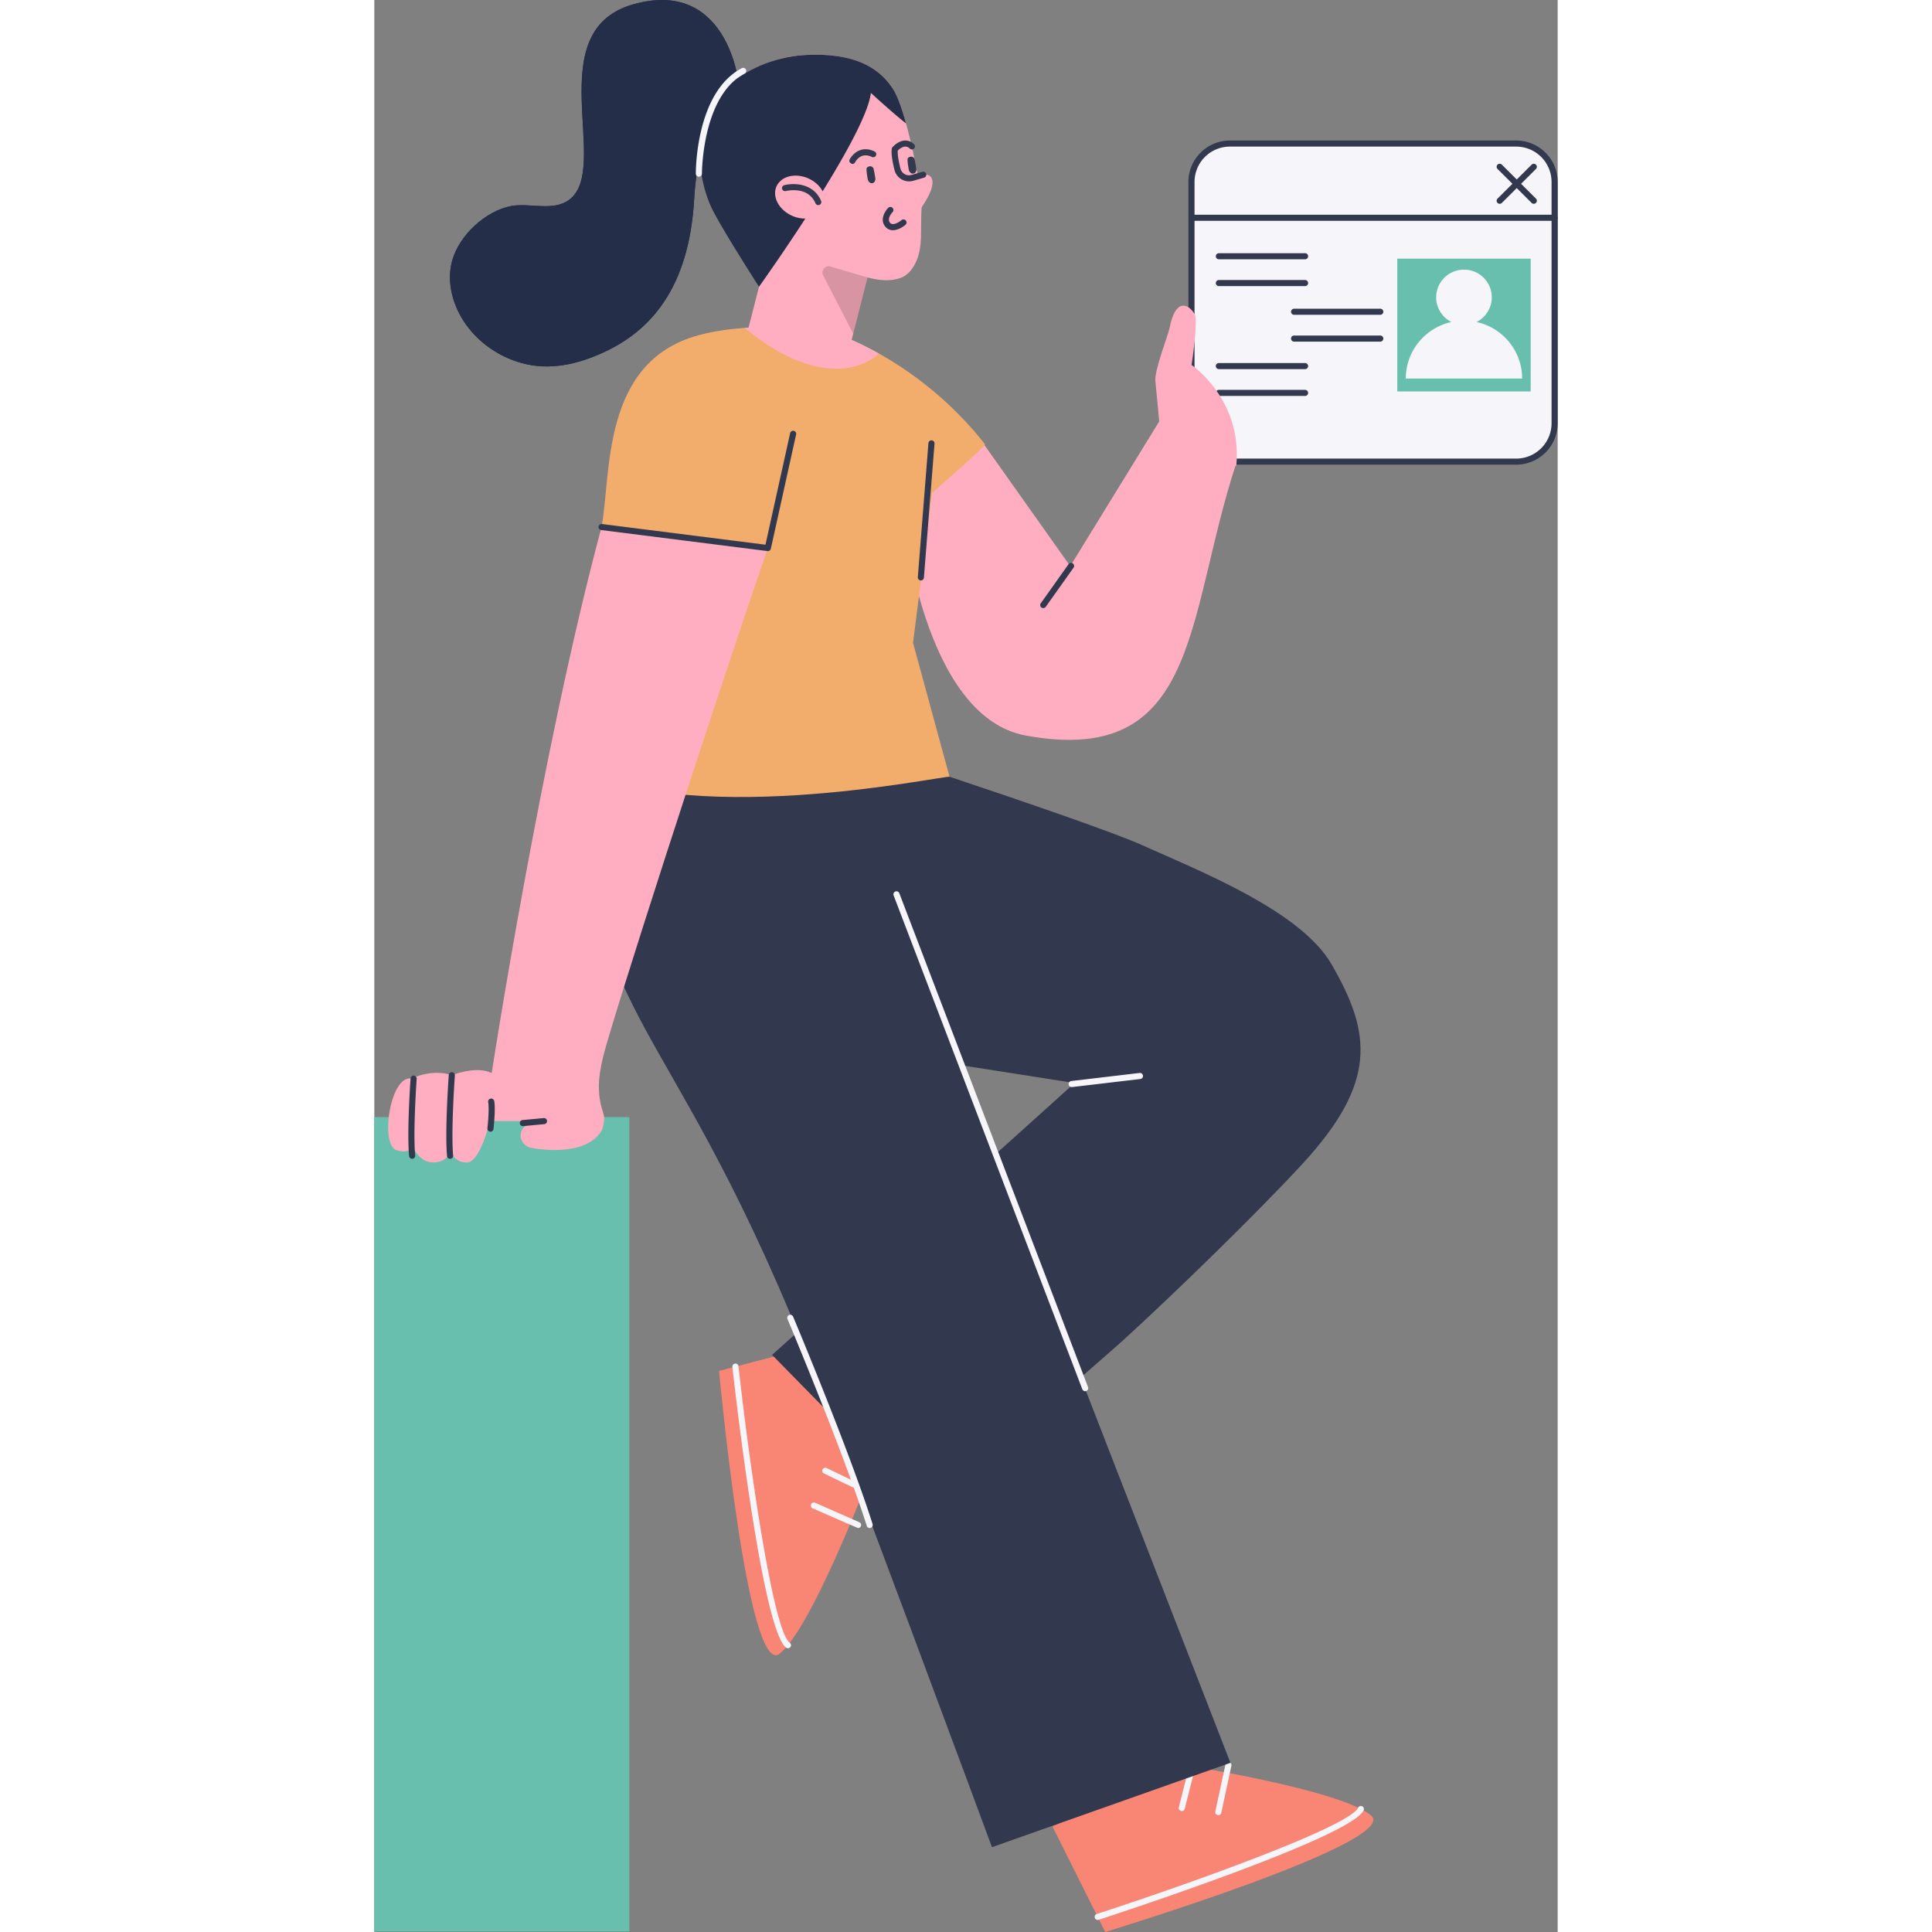 <svg preserveAspectRatio="xMidYMid meet" data-bbox="51 20 98 160" viewBox="51 20 98 160" height="200" width="200" xmlns:xlink="http://www.w3.org/1999/xlink" xmlns="http://www.w3.org/2000/svg" data-type="color" role="presentation" aria-hidden="true" aria-label="">
    <rect x="51" y="20" width="98" height="160" fill="#808080" stroke="none"/>
    <g>
        <defs>
            <path d="m101.5 56.82 7.133 10.067 8.381-13.632c-.017-.773 6.985 2.42 5.779 3.92-4.692 13.08-2.922 26.459-17.83 23.742-8.568-1.561-10.141-18.175-10.141-18.175l6.678-5.922z" id="7e84d0c3-c175-48fd-a36b-7f588043560c_comp-li51ce72"></path>
        </defs>
        <clipPath id="a6562ef1-e578-453d-a013-a884d1c5cbae_comp-li51ce72">
            <use overflow="visible" xlink:href="#7e84d0c3-c175-48fd-a36b-7f588043560c_comp-li51ce72"></use>
        </clipPath>
        <path d="m101.5 56.82 7.133 10.067 8.381-13.632c-.017-.773 6.985 2.42 5.779 3.92-4.692 13.08-2.922 26.459-17.83 23.742-8.568-1.561-10.141-18.175-10.141-18.175l6.678-5.922z" fill="#FFAEC1" clip-path="url(#a6562ef1-e578-453d-a013-a884d1c5cbae_comp-li51ce72)" data-color="1"></path>
        <defs>
            <path id="58ecea12-9822-4aa4-857e-d46c46fe6b7c_comp-li51ce72" d="M72.121 112.515v67.443H51v-67.443h21.121z"></path>
        </defs>
        <clipPath id="43b7c3db-3fe2-4036-bb3b-07ab10497d3b_comp-li51ce72">
            <use overflow="visible" xlink:href="#58ecea12-9822-4aa4-857e-d46c46fe6b7c_comp-li51ce72"></use>
        </clipPath>
        <path fill="#69BFAD" clip-path="url(#43b7c3db-3fe2-4036-bb3b-07ab10497d3b_comp-li51ce72)" d="M72.121 112.455v67.504H51v-67.504h21.121z" data-color="2"></path>
        <path d="M91.94 142.386s-4.704 12.449-7.374 14.565c-2.671 2.115-5.016-23.419-5.016-23.419l9.48-2.472 2.91 11.326z" fill="#F98674" data-color="3"></path>
        <path d="M85.257 156.501a.252.252 0 0 1-.147-.047c-1.961-1.391-4.206-21.015-4.456-23.248a.252.252 0 0 1 .503-.056c.97 8.68 2.901 21.939 4.246 22.893a.25.25 0 0 1 .059.351.249.249 0 0 1-.205.107z" fill="#F5F5FA" data-color="4"></path>
        <path d="M91.83 143.736c-.11-.025-3.593-1.708-3.593-1.708a.25.25 0 0 1-.117-.336.255.255 0 0 1 .338-.117l3.482 1.683a.25.25 0 0 1 .117.336.25.25 0 0 1-.227.142z" fill="#F5F5FA" data-color="4"></path>
        <path d="M91.059 146.543c-.102-.022-3.76-1.631-3.76-1.631a.25.25 0 0 1-.129-.332.253.253 0 0 1 .334-.128l3.658 1.61a.25.25 0 0 1-.103.481z" fill="#F5F5FA" data-color="4"></path>
        <path d="M117.712 166.12s13.201 2.048 15.826 4.219c2.625 2.172-22.009 9.661-22.009 9.661l-4.363-8.736 10.546-5.144z" fill="#F98674" data-color="3"></path>
        <path d="M110.905 179.002a.253.253 0 0 1-.079-.492c8.338-2.714 20.984-7.299 21.649-8.804a.253.253 0 0 1 .463.203c-.968 2.195-19.809 8.382-21.954 9.08a.242.242 0 0 1-.079.013z" fill="#F5F5FA" data-color="4"></path>
        <path d="M117.869 169.991c-.198-.042-.28-.179-.246-.313l.946-3.737a.253.253 0 0 1 .491.123l-.946 3.737a.253.253 0 0 1-.245.19z" fill="#F5F5FA" data-color="4"></path>
        <path d="M120.894 170.328c-.19-.035-.277-.169-.247-.305l.838-3.893a.253.253 0 0 1 .3-.194.25.25 0 0 1 .194.299l-.838 3.894a.252.252 0 0 1-.247.199z" fill="#F5F5FA" data-color="4"></path>
        <defs>
            <path d="m108.99 109.691-32.244-5.051a377.743 377.743 0 0 0-6.927-4.152l13.704-12.414 2.794-7.798s23.47 7.575 28.3 9.726c4.909 2.209 13.114 5.456 15.662 9.867 3.278 5.675 3.821 9.749-2.421 16.524-3.786 4.109-10.745 10.867-14.875 14.63-1.141 1.039-16.291 14.183-16.089 14.389l-12.953-13.206s16.425-14.723 25.049-22.515z" id="34aaedad-3960-426f-93d6-ec883b8c4d7b_comp-li51ce72"></path>
        </defs>
        <clipPath id="2e616693-49f2-442c-b59c-87ed29a689e8_comp-li51ce72">
            <use overflow="visible" xlink:href="#34aaedad-3960-426f-93d6-ec883b8c4d7b_comp-li51ce72"></use>
        </clipPath>
        <path d="m108.99 109.691-32.244-5.051a377.743 377.743 0 0 0-6.927-4.152l13.704-12.414 2.794-7.798s23.47 7.575 28.3 9.726c4.909 2.209 13.114 5.456 15.662 9.867 3.278 5.675 3.821 9.749-2.421 16.524-3.786 4.109-10.745 10.867-14.875 14.63-1.141 1.039-16.291 14.183-16.089 14.389l-12.953-13.206s16.425-14.723 25.049-22.515z" fill="#32384D" clip-path="url(#2e616693-49f2-442c-b59c-87ed29a689e8_comp-li51ce72)" data-color="5"></path>
        <defs>
            <path d="M121.898 165.99 89.957 83.779l-21.736-2.408c0 23.672 6.527 20.851 18.365 50.21 2.949 7.313 15.565 41.394 15.565 41.394l19.747-6.985z" id="f8c6e9d4-c6e5-4860-af0a-0404f3b7d608_comp-li51ce72"></path>
        </defs>
        <clipPath id="db02b79a-eb69-45fa-93b7-93a8e754a67e_comp-li51ce72">
            <use overflow="visible" xlink:href="#f8c6e9d4-c6e5-4860-af0a-0404f3b7d608_comp-li51ce72"></use>
        </clipPath>
        <path d="M121.898 165.99 89.957 83.779l-21.736-2.408c0 23.672 6.527 20.851 18.365 50.21 2.949 7.313 15.565 41.394 15.565 41.394l19.747-6.985z" fill="#32384D" clip-path="url(#db02b79a-eb69-45fa-93b7-93a8e754a67e_comp-li51ce72)" data-color="5"></path>
        <path d="M69.819 63.647c.819-4.382-.067-13.711 8.059-15.892 4.78-1.283 10.736-.337 10.736-.337s7.196 2.055 12.959 9.372c.104.132-4.382 4.034-4.382 4.034l-1.578 12.411 3.025 11.093c-.709-.083-22.256 4.558-32.037-1.248.001-.001.588-5.362 3.218-19.433z" fill="#F2AD6D" data-color="6"></path>
        <path d="M96.263 68.069c-.159-.012-.263-.133-.252-.272l.877-11.097a.252.252 0 0 1 .272-.231.252.252 0 0 1 .232.271l-.878 11.097a.25.25 0 0 1-.251.232z" fill="#32384D" data-color="5"></path>
        <path d="M92.401 49.067a26.084 26.084 0 0 0-1.873-.918l1.529-5.972-8.133-2.595-1.933 7.553-.312.02c6.499 5.362 10.339 2.928 11.108 2.125a41.273 41.273 0 0 0-.386-.213z" fill="#FFAEC1" data-color="1"></path>
        <path d="M106.399 70.357a.25.25 0 0 1-.206-.397l2.308-3.248a.253.253 0 0 1 .413.291l-2.308 3.248a.255.255 0 0 1-.207.106z" fill="#32384D" data-color="5"></path>
        <path d="M108.749 110.028a.253.253 0 0 1-.251-.222.253.253 0 0 1 .221-.28l5.656-.668a.252.252 0 1 1 .059.501l-5.656.668-.029.001z" fill="#F5F5FA" data-color="4"></path>
        <path d="M109.869 135.212a.255.255 0 0 1-.237-.162L94.006 94.154a.252.252 0 0 1 .472-.179l15.627 40.895a.251.251 0 0 1-.147.325.255.255 0 0 1-.089.017z" fill="#F5F5FA" data-color="4"></path>
        <path d="M145.559 58.231h-23.698c-1.753 0-3.188-1.428-3.188-3.174V35.062c0-1.745 1.435-3.173 3.188-3.173h23.698c1.753 0 3.188 1.428 3.188 3.173v19.995c0 1.746-1.435 3.174-3.188 3.174z" fill="#F5F5FA" data-color="4"></path>
        <path d="M145.559 58.482h-23.698c-1.897 0-3.441-1.537-3.441-3.425V35.062c0-1.889 1.544-3.425 3.441-3.425h23.698c1.897 0 3.441 1.537 3.441 3.425v19.995c0 1.889-1.544 3.425-3.441 3.425zM121.861 32.14a2.932 2.932 0 0 0-2.935 2.922v19.995a2.932 2.932 0 0 0 2.935 2.922h23.698a2.932 2.932 0 0 0 2.935-2.922V35.062a2.932 2.932 0 0 0-2.935-2.922h-23.698z" fill="#32384D" data-color="5"></path>
        <path d="M148.747 38.289h-29.876a.252.252 0 1 1 0-.504h29.876a.252.252 0 1 1 0 .504z" fill="#32384D" data-color="5"></path>
        <path d="M147.022 36.878a.255.255 0 0 1-.179-.074l-2.824-2.812a.25.25 0 0 1 0-.356.255.255 0 0 1 .358 0l2.824 2.811a.25.25 0 0 1 0 .356.25.25 0 0 1-.179.075z" fill="#32384D" data-color="5"></path>
        <path d="M144.198 36.878a.255.255 0 0 1-.179-.074.25.25 0 0 1 0-.356l2.824-2.811a.255.255 0 0 1 .358 0 .25.25 0 0 1 0 .356l-2.824 2.812a.258.258 0 0 1-.179.073z" fill="#32384D" data-color="5"></path>
        <path fill="#69BFAD" d="M146.764 41.421v10.997h-11.047V41.421h11.047z" data-color="2"></path>
        <path d="M142.281 46.667a2.29 2.29 0 0 0-1.041-4.336 2.297 2.297 0 0 0-2.302 2.292c0 .892.513 1.665 1.261 2.044-2.16.474-3.777 2.39-3.777 4.683h9.636c0-2.293-1.617-4.209-3.777-4.683z" fill="#F5F5FA" data-color="4"></path>
        <path d="M128.081 41.474h-7.139a.252.252 0 1 1 0-.504h7.139a.252.252 0 1 1 0 .504z" fill="#32384D" data-color="5"></path>
        <path d="M128.081 43.694h-7.139a.252.252 0 1 1 0-.504h7.139a.252.252 0 1 1 0 .504z" fill="#32384D" data-color="5"></path>
        <path d="M128.081 50.57h-7.139a.252.252 0 1 1 0-.504h7.139a.252.252 0 1 1 0 .504z" fill="#32384D" data-color="5"></path>
        <path d="M128.081 52.791h-7.139a.252.252 0 1 1 0-.504h7.139a.252.252 0 1 1 0 .504z" fill="#32384D" data-color="5"></path>
        <path d="M134.309 46.07h-7.138a.252.252 0 1 1 0-.504h7.138a.252.252 0 1 1 0 .504z" fill="#32384D" data-color="5"></path>
        <path d="M134.309 48.291h-7.138a.252.252 0 1 1 0-.504h7.138a.252.252 0 1 1 0 .504z" fill="#32384D" data-color="5"></path>
        <path d="M122.389 58.543c.499-5.485-3.707-8.317-3.707-8.317s.572-3.696.249-4.224c-.545-.891-1.607-1.286-2.069 1.15-.109.573-1.275 3.528-1.178 4.423.097.895.351 3.685.351 3.685s2.934 4.154 4.988 3.827c.483-.077.942-.276 1.366-.544z" fill="#FFAEC1" data-color="1"></path>
        <path d="M92.022 146.543a.253.253 0 0 1-.241-.176c-1.924-6.086-6.52-17.022-6.566-17.132a.253.253 0 0 1 .467-.195c.046.11 4.65 11.068 6.581 17.175a.252.252 0 0 1-.241.328z" fill="#F5F5FA" data-color="4"></path>
        <defs>
            <path d="M54.093 109.315s1.639-.836 3.324-.27c0 0 1.999-.813 3.302-.183 0 0 4.102-26.637 9.1-45.216l13.77 1.742c-5.262 15.31-12.912 39.164-13.62 42.045-1.1 4.471.692 4.721-.109 6.14-1.209 2.14-4.894 1.689-5.907 1.474-.648-.137-1.033-.849-.739-1.44.152-.304.472-.558 1.101-.612.273-.024.516-.079.738-.153h-4.48s-.807 3.434-1.908 3.434-1.394-1.017-1.394-1.017-.116.999-1.384 1.01c-1.267.01-1.806-1.529-1.806-1.529s.176.909-1.225.519c-1.402-.388-.584-6.243 1.237-5.944z" id="22a69e6f-117e-4071-9848-772fd24afeec_comp-li51ce72"></path>
        </defs>
        <clipPath id="b8a53bac-f196-4785-818e-ccccd4a88b08_comp-li51ce72">
            <use overflow="visible" xlink:href="#22a69e6f-117e-4071-9848-772fd24afeec_comp-li51ce72"></use>
        </clipPath>
        <path d="M54.093 109.315s1.639-.836 3.324-.27c0 0 1.999-.813 3.302-.183 0 0 4.102-26.637 9.1-45.216l13.77 1.742c-5.262 15.31-12.912 39.164-13.62 42.045-1.1 4.471.64 3.644-.109 6.14-.665 2.215-4.894 1.689-5.907 1.474-.648-.137-1.033-.849-.739-1.44.152-.304.472-.558 1.101-.612.273-.024.516-.079.738-.153h-4.48s-.807 3.434-1.908 3.434-1.394-1.017-1.394-1.017-.116.999-1.384 1.01c-1.267.01-1.806-1.529-1.806-1.529s.176.909-1.225.519c-1.402-.388-.584-6.243 1.237-5.944z" fill="#FFAEC1" clip-path="url(#b8a53bac-f196-4785-818e-ccccd4a88b08_comp-li51ce72)" data-color="1"></path>
        <path d="M57.274 115.967a.252.252 0 0 1-.251-.228c-.19-2.027.128-6.521.142-6.711a.253.253 0 0 1 .505.036c-.003.046-.329 4.643-.143 6.629a.252.252 0 0 1-.229.274h-.024z" fill="#32384D" data-color="5"></path>
        <path d="M54.132 115.967a.254.254 0 0 1-.252-.228c-.19-2.027.111-6.262.124-6.441a.253.253 0 0 1 .504.036c-.003.043-.311 4.373-.124 6.358a.252.252 0 0 1-.229.274l-.023.001z" fill="#32384D" data-color="5"></path>
        <path d="M60.618 113.721c-.166-.016-.267-.14-.252-.279.178-1.672.067-2.151.066-2.156a.253.253 0 0 1 .488-.132c.015.052.139.558-.051 2.341a.252.252 0 0 1-.251.226z" fill="#32384D" data-color="5"></path>
        <path d="M83.59 65.641c-.032-.002-13.802-1.744-13.802-1.744a.252.252 0 1 1 .064-.5l13.541 1.713 2.043-9.238a.252.252 0 0 1 .301-.192c.137.03.223.164.193.3l-2.092 9.462a.255.255 0 0 1-.248.199z" fill="#32384D" data-color="5"></path>
        <path d="M63.3 113.261a.254.254 0 0 1-.252-.228.252.252 0 0 1 .228-.274l1.752-.165a.252.252 0 1 1 .048.502l-1.752.165H63.3z" fill="#32384D" data-color="5"></path>
        <path d="M96.001 34.512c-.05-.288-1.009-5.519-2.038-7.132-1.486-2.329-4.097-2.949-7.07-2.835-4.586.177-9.187 3.309-9.01 7.875.089 2.304 1.146 4.593 2.812 6.19.547.524 1.538 1.148 2.192 1.463.279.134 1.728 1.626 2.572 1.957.458.214.964.301 1.464.35 1.703.166 4.128.397 4.94.603.895.227 1.852.356 2.739.026.777-.289 1.268-1.159 1.476-1.919.158-.577.195-1.177.198-1.772.004-.568.015-2.097.06-2.163 1.537-2.246.864-2.99-.335-2.643z" fill="#FFAEC1" data-color="1"></path>
        <path d="M92.457 34.551c-.032-.179-.054-.364-.104-.54-.013-.156-.195-.264-.347-.242-.164.048-.246.114-.246.217.002.294.041.476.068.656.03.195.039.354.212.484.11.083.294.057.372-.053.122-.174.08-.328.045-.522z" fill="#32384D" data-color="5"></path>
        <path d="M79.048 37.453c-1.17-2.279-1.166-5.102-1.166-5.102-.076-2.688 1.506-4.874 3.759-6.243a10.98 10.98 0 0 1 1.896-.904c.205-.071.304-.105.404-.137l.131-.039c.093-.029.185-.057.279-.083l.158-.04c.086-.023.172-.046.258-.066.058-.014.117-.025.175-.038.082-.018.163-.037.245-.053l.204-.036.219-.039c.079-.013.159-.022.238-.033l.188-.026c.092-.011.184-.018.276-.027.051-.005.101-.011.152-.015.143-.011.286-.02.429-.025 2.973-.114 5.584.506 7.07 2.835.38.595.75 1.684 1.069 2.834-.974-.743-2.909-2.52-2.909-2.52-.442 3.733-9.265 16.051-9.265 16.051s-2.857-4.44-3.81-6.294z" fill="#242E49" data-color="7"></path>
        <path d="M90.587 33.582c-.238-.09-.288-.24-.226-.364.235-.467.969-1.209 2.067-.672a.251.251 0 1 1-.222.452c-.904-.442-1.345.354-1.393.446a.253.253 0 0 1-.226.138z" fill="#32384D" data-color="5"></path>
        <path d="M95.855 33.757c-.032-.18-.054-.364-.104-.54-.013-.156-.195-.264-.348-.243-.163.048-.246.114-.245.217.002.294.041.476.068.656.03.195.039.354.212.484.11.083.293.057.372-.054.122-.172.08-.326.045-.52z" fill="#32384D" data-color="5"></path>
        <path d="M94.213 32.502a.252.252 0 0 1-.182-.427c.043-.044.438-.433.946-.438.27.002.514.104.721.308a.25.25 0 0 1 .001.356.254.254 0 0 1-.358.001.497.497 0 0 0-.356-.162c-.255.001-.514.207-.593.286a.244.244 0 0 1-.179.076z" fill="#32384D" data-color="5"></path>
        <path d="M95.283 35.02a1.24 1.24 0 0 1-.616-.165 1.224 1.224 0 0 1-.585-.767c-.203-.798-.28-1.394-.229-1.77a.252.252 0 0 1 .284-.216.25.25 0 0 1 .217.283c-.041.308.034.854.219 1.58a.733.733 0 0 0 .918.522l.898-.259a.254.254 0 0 1 .313.172.251.251 0 0 1-.173.312l-.898.259a1.3 1.3 0 0 1-.348.049z" fill="#32384D" data-color="5"></path>
        <path d="M88.095 37.445c-.548.762-1.81.876-2.819.256s-1.382-1.74-.834-2.502c.548-.762 1.811-.876 2.819-.256 1.009.62 1.382 1.741.834 2.502z" fill="#FFAEC1" data-color="1"></path>
        <path d="M87.765 36.986a.254.254 0 0 1-.233-.153c-.62-1.454-2.379-1.028-2.453-1.009a.254.254 0 0 1-.308-.182.25.25 0 0 1 .182-.306c.776-.199 2.411-.185 3.045 1.3a.25.25 0 0 1-.233.35z" fill="#32384D" data-color="5"></path>
        <defs>
            <path d="M81.159 26.81s-.949-8.672-8.742-6.444c-7.793 2.228-1.763 13.557-5.272 16.172-1.349 1.006-3.273.232-4.809.524-2.134.407-4.268 2.402-4.871 4.459-.454 1.548-.102 3.254.686 4.663 1.068 1.911 2.963 3.309 5.069 3.888 2.317.637 4.622.094 6.759-.887 3.842-1.765 7.082-5.262 7.508-12.696.425-7.434 3.672-9.679 3.672-9.679z" id="aa38846a-0eb7-4477-ae20-a0026e8574dc_comp-li51ce72"></path>
        </defs>
        <use fill="#242E49" clip-rule="evenodd" fill-rule="evenodd" overflow="visible" xlink:href="#aa38846a-0eb7-4477-ae20-a0026e8574dc_comp-li51ce72" data-color="7"></use>
        <clipPath id="6526d12f-78af-40ab-9823-51d83df8a701_comp-li51ce72">
            <use overflow="visible" xlink:href="#aa38846a-0eb7-4477-ae20-a0026e8574dc_comp-li51ce72"></use>
        </clipPath>
        <path d="M81.159 26.81s-.949-8.672-8.742-6.444c-7.793 2.228-1.763 13.557-5.272 16.172-1.349 1.006-3.273.232-4.809.524-2.134.407-4.268 2.402-4.871 4.459-.454 1.548-.102 3.254.686 4.663 1.068 1.911 2.963 3.309 5.069 3.888 2.317.637 4.622.094 6.759-.887 3.842-1.765 7.082-5.262 7.508-12.696.425-7.434 3.672-9.679 3.672-9.679z" fill="#242E49" clip-rule="evenodd" fill-rule="evenodd" clip-path="url(#6526d12f-78af-40ab-9823-51d83df8a701_comp-li51ce72)" data-color="7"></path>
        <path d="M77.878 34.631a.253.253 0 0 1-.253-.25c-.001-.274.009-6.742 3.806-8.733a.254.254 0 0 1 .342.105.25.25 0 0 1-.106.34c-3.525 1.849-3.536 8.221-3.536 8.285a.252.252 0 0 1-.252.253h-.001z" fill="#F5F5FA" data-color="4"></path>
        <path d="m91.863 42.983-3.177-.934a.534.534 0 0 0-.545.699l2.521 4.889 1.201-4.654z" opacity=".15"></path>
        <path d="M93.946 39.066a.785.785 0 0 1-.619-.286c-.483-.558-.061-1.268.23-1.565a.254.254 0 0 1 .357-.005c.1.097.103.256.006.356-.005.005-.511.536-.209.885.284.329.94-.212.947-.218a.254.254 0 0 1 .357.028.25.25 0 0 1-.027.355c-.246.21-.652.45-1.042.45z" fill="#32384D" data-color="5"></path>
    </g>
</svg>

